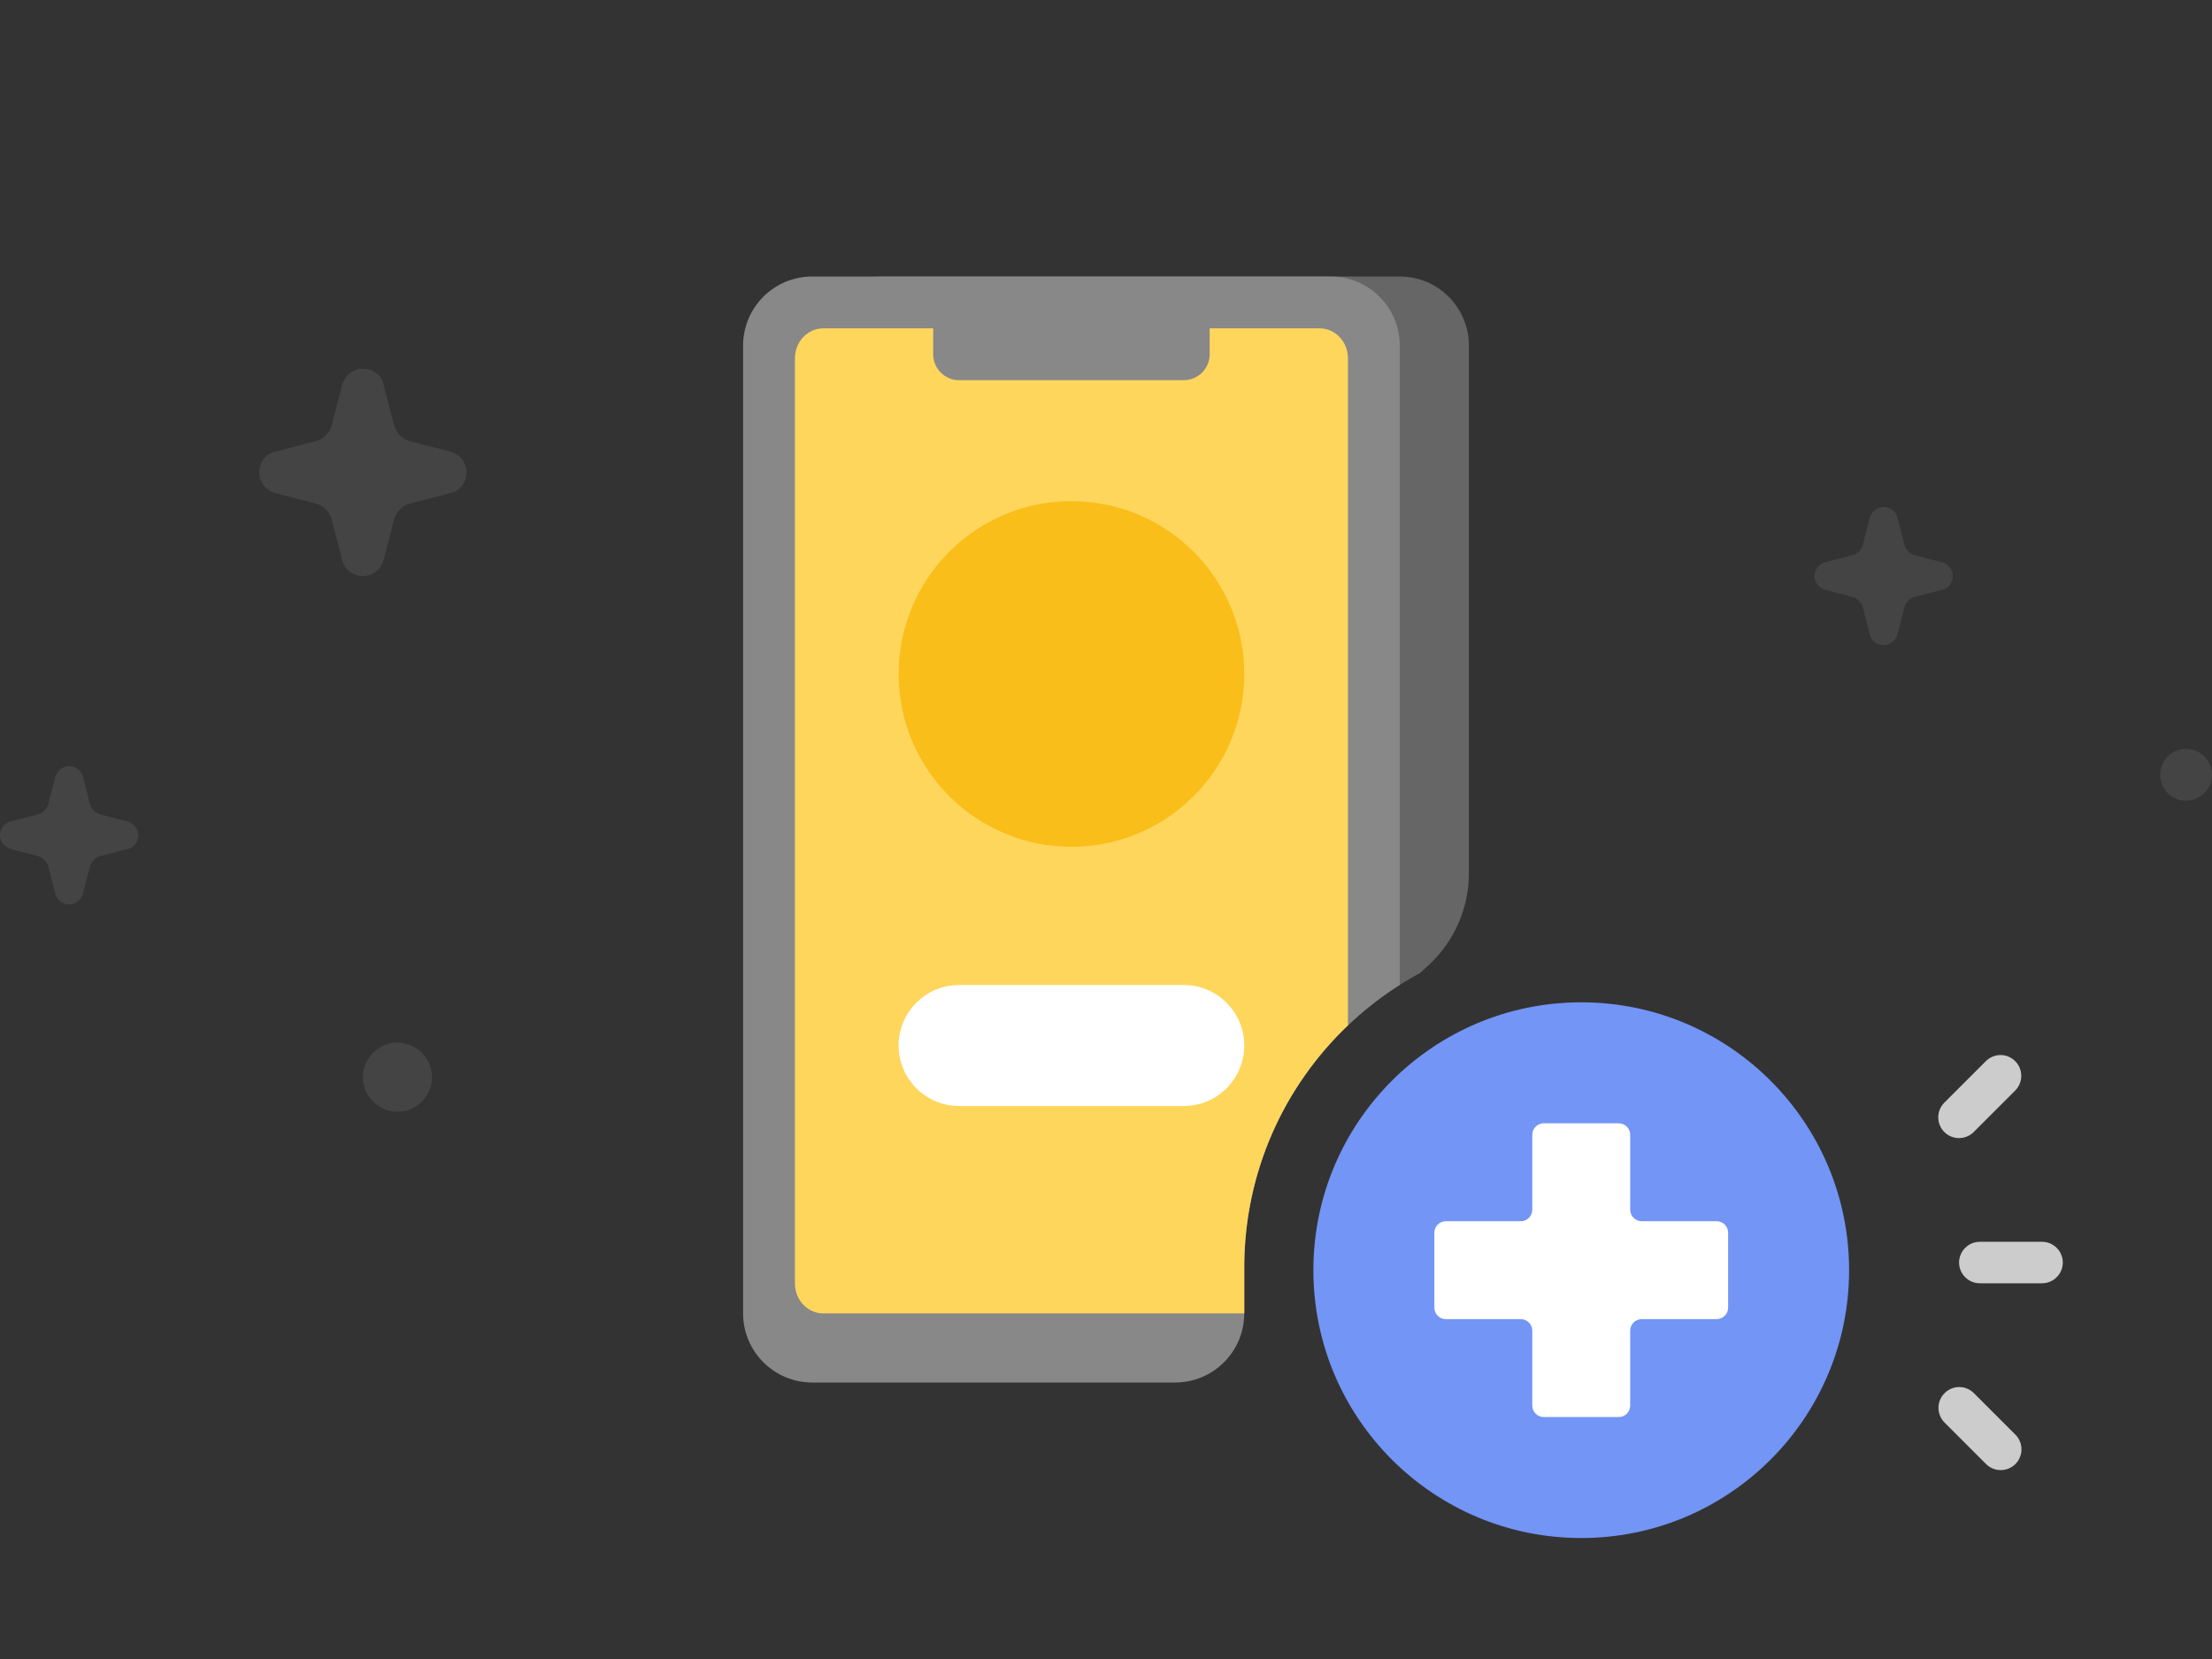 <svg width="128" height="96" viewBox="0 0 128 96" fill="none" xmlns="http://www.w3.org/2000/svg">
<rect x="0" y="0" width="128" height="96" fill="#333333" stroke="none"/>
<g opacity="0.2">
<path d="M105.629 32.533L107.171 32.133C107.457 32.076 107.743 31.791 107.8 31.505L108.2 29.962C108.314 29.562 108.657 29.334 109 29.334C109.4 29.334 109.743 29.619 109.8 29.962L110.2 31.505C110.257 31.791 110.543 32.076 110.829 32.133L112.371 32.533C112.771 32.648 113 32.991 113 33.334C113 33.733 112.714 34.076 112.371 34.133L110.829 34.533C110.543 34.591 110.257 34.876 110.2 35.162L109.8 36.705C109.686 37.105 109.343 37.334 109 37.334C108.6 37.334 108.257 37.048 108.2 36.705L107.8 35.162C107.743 34.876 107.457 34.591 107.171 34.533L105.629 34.133C105.229 34.019 105 33.676 105 33.334C105 32.934 105.286 32.591 105.629 32.533Z" fill="#888888"/>
<path d="M15.943 26.134L18.257 25.534C18.686 25.448 19.114 25.019 19.2 24.591L19.8 22.276C19.971 21.676 20.486 21.334 21 21.334C21.6 21.334 22.114 21.762 22.2 22.276L22.8 24.591C22.886 25.019 23.314 25.448 23.743 25.534L26.057 26.134C26.657 26.305 27 26.819 27 27.334C27 27.933 26.571 28.448 26.057 28.534L23.743 29.134C23.314 29.219 22.886 29.648 22.8 30.076L22.2 32.391C22.029 32.991 21.514 33.334 21 33.334C20.4 33.334 19.886 32.905 19.8 32.391L19.2 30.076C19.114 29.648 18.686 29.219 18.257 29.134L15.943 28.534C15.343 28.362 15 27.848 15 27.334C15 26.733 15.428 26.219 15.943 26.134Z" fill="#888888"/>
<path d="M0.629 47.533L2.171 47.133C2.457 47.076 2.743 46.791 2.8 46.505L3.2 44.962C3.314 44.562 3.657 44.334 4 44.334C4.4 44.334 4.743 44.619 4.8 44.962L5.2 46.505C5.257 46.791 5.543 47.076 5.829 47.133L7.371 47.533C7.771 47.648 8 47.991 8 48.334C8 48.733 7.714 49.076 7.371 49.133L5.829 49.533C5.543 49.591 5.257 49.876 5.2 50.162L4.8 51.705C4.686 52.105 4.343 52.334 4 52.334C3.6 52.334 3.257 52.048 3.2 51.705L2.8 50.162C2.743 49.876 2.457 49.591 2.171 49.533L0.629 49.133C0.229 49.019 0 48.676 0 48.334C0 47.934 0.286 47.591 0.629 47.533Z" fill="#888888"/>
<path d="M126.5 46.334C125.675 46.334 125 45.658 125 44.834C125 44.008 125.675 43.334 126.5 43.334C127.325 43.334 128 44.008 128 44.834C128 45.658 127.325 46.334 126.5 46.334Z" fill="#888888"/>
<path d="M23 64.334C21.9 64.334 21 63.434 21 62.334C21 61.233 21.9 60.334 23 60.334C24.1 60.334 25 61.233 25 62.334C25 63.434 24.1 64.334 23 64.334Z" fill="#888888"/>
</g>
<path d="M51 16H81C83.209 16 85 17.791 85 20V50.528C85 52.548 84.159 54.44 82.735 55.787C82.55 55.962 82.361 56.134 82.171 56.305C77.023 59.081 73.277 64.123 72.27 70.095L68.188 76.219C67.446 77.332 66.197 78 64.859 78H51C48.791 78 47 76.209 47 74V20C47 17.791 48.791 16 51 16Z" fill="#666666"/>
<path d="M47 16H77C79.209 16 81 17.791 81 20V56.99C75.678 60.362 72.117 66.261 72.003 73H72V76C72 78.209 70.209 80 68 80H47C44.791 80 43 78.209 43 76V20C43 17.791 44.791 16 47 16Z" fill="#888888"/>
<path d="M54 20.5V19H47.642C46.733 19 46 19.777 46 20.727V74.273C46 75.223 46.733 76 47.642 76H72V73.333C72 67.825 74.304 62.855 78 59.333V20.727C78 19.777 77.267 19 76.358 19H70V20.5C70 21.328 69.328 22 68.5 22H55.5C54.672 22 54 21.328 54 20.5Z" fill="#FFD65C"/>
<path d="M72 39C72 33.477 67.523 29 62 29C56.477 29 52 33.477 52 39C52 44.523 56.477 49 62 49C67.523 49 72 44.523 72 39Z" fill="#F9BE1A"/>
<path d="M52 60.5C52 58.567 53.567 57 55.5 57H68.5C70.433 57 72 58.567 72 60.5C72 62.433 70.433 64 68.5 64H55.5C53.567 64 52 62.433 52 60.5Z" fill="white"/>
<path d="M91.5 89C100.06 89 107 82.06 107 73.5C107 64.94 100.06 58 91.5 58C82.94 58 76 64.94 76 73.5C76 82.06 82.94 89 91.5 89Z" fill="#7295F6"/>
<path d="M115.765 61.051C116.071 61.051 116.378 61.172 116.612 61.406C117.08 61.874 117.08 62.636 116.612 63.105L114.21 65.506C113.742 65.974 112.98 65.974 112.511 65.506C112.043 65.038 112.043 64.275 112.511 63.807L114.913 61.406C115.147 61.172 115.453 61.051 115.759 61.051H115.765Z" fill="#CCCCCC"/>
<path d="M114.564 71.858H118.166C118.827 71.858 119.367 72.398 119.367 73.058C119.367 73.719 118.827 74.259 118.166 74.259H114.564C113.904 74.259 113.364 73.719 113.364 73.058C113.364 72.398 113.904 71.858 114.564 71.858Z" fill="#CCCCCC"/>
<path d="M112.524 80.618C112.758 80.383 113.064 80.263 113.37 80.263H113.376C113.682 80.263 113.988 80.383 114.223 80.618L116.624 83.019C117.092 83.487 117.092 84.25 116.624 84.718C116.156 85.186 115.393 85.186 114.925 84.718L112.524 82.317C112.055 81.848 112.055 81.086 112.524 80.618Z" fill="#CCCCCC"/>
<path fill-rule="evenodd" clip-rule="evenodd" d="M94.333 65.667C94.333 65.299 94.035 65 93.667 65H89.333C88.965 65 88.667 65.299 88.667 65.667V70C88.667 70.368 88.368 70.667 88 70.667H83.667C83.299 70.667 83 70.965 83 71.333V75.667C83 76.035 83.299 76.333 83.667 76.333H88C88.368 76.333 88.667 76.632 88.667 77V81.333C88.667 81.701 88.965 82 89.333 82H93.667C94.035 82 94.333 81.701 94.333 81.333V77C94.333 76.632 94.632 76.333 95 76.333H99.333C99.701 76.333 100 76.035 100 75.667V71.333C100 70.965 99.701 70.667 99.333 70.667L95 70.667C94.632 70.667 94.333 70.368 94.333 70V65.667Z" fill="white"/>
</svg>
